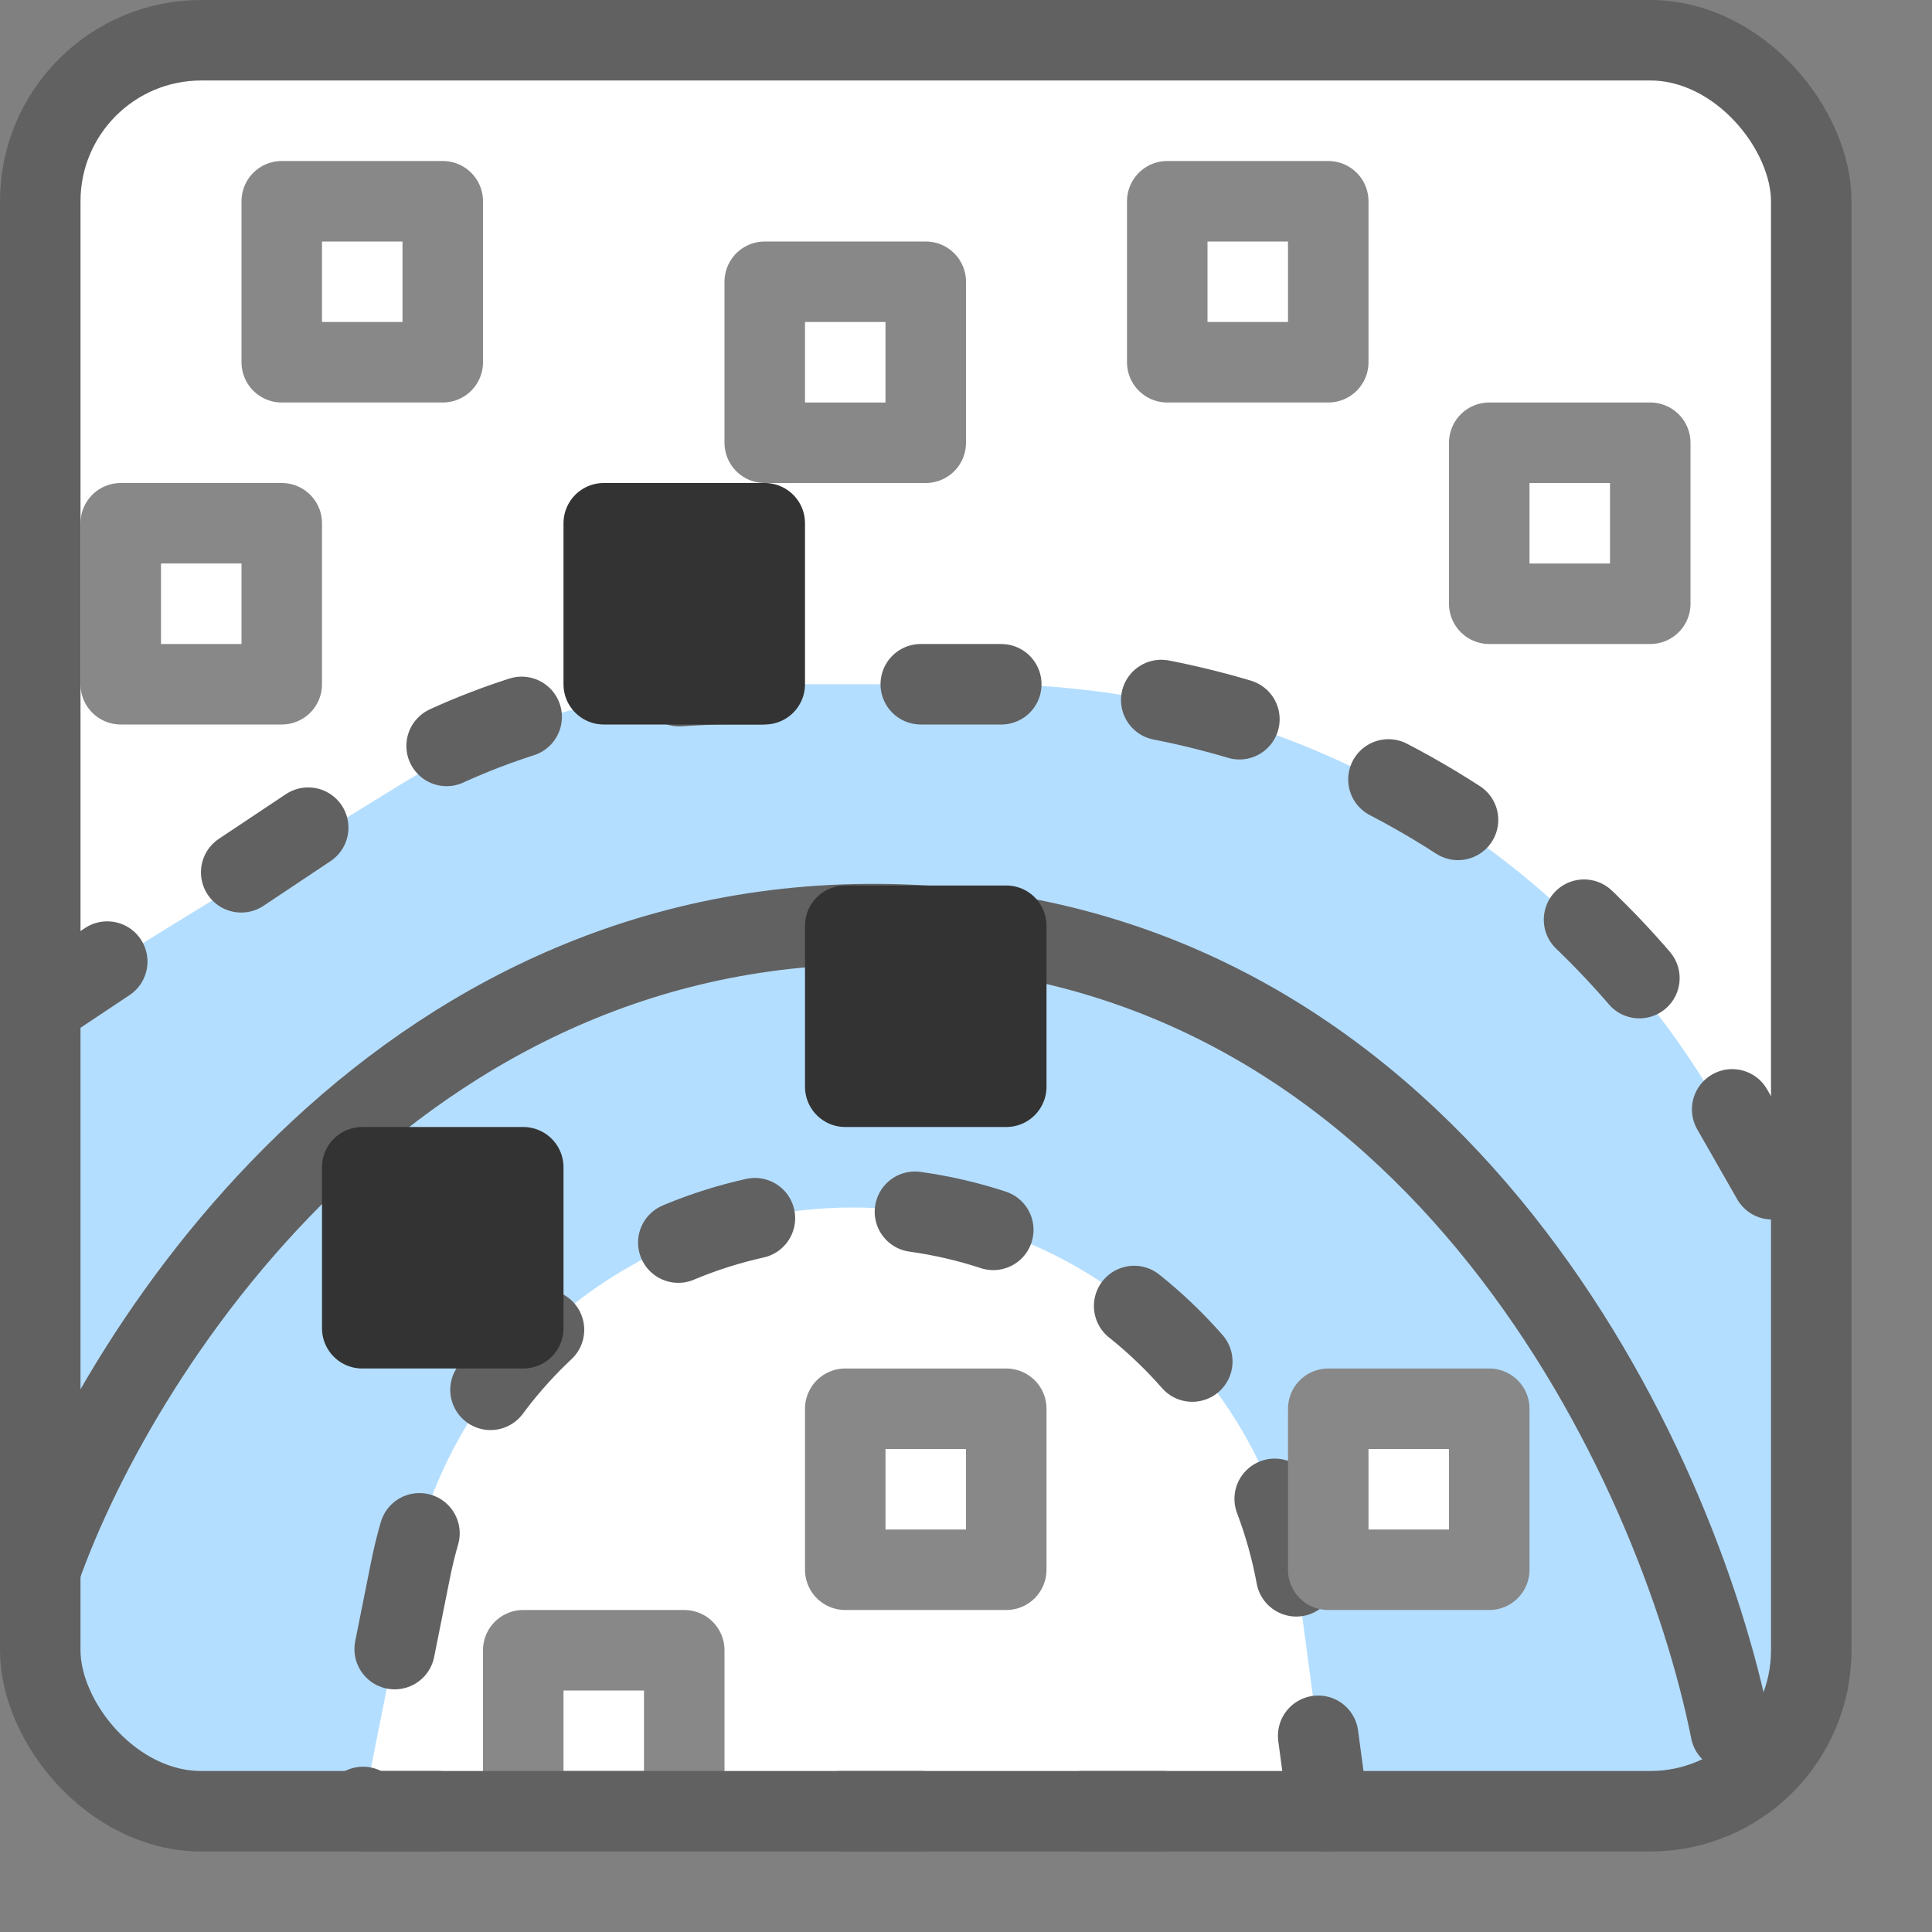 <svg width="24" height="24" viewBox="0 0 24 24" fill="none" xmlns="http://www.w3.org/2000/svg">
<rect x="0" y="0" width="24" height="24" fill="#808080" stroke="none"/>
<rect x="0.5" y="0.5" width="22" height="22" rx="2" fill="#FFFFFF"/>
<path d="M0.5 12.5L4.951 9.761C6.291 8.936 7.833 8.5 9.406 8.5H12.268C15.84 8.5 19.168 10.317 21.1 13.322L22.5 15.5V21.5C22.5 22.052 22.052 22.5 21.5 22.5H16.5L16.148 19.863C15.777 17.079 13.402 15 10.594 15C7.923 15 5.623 16.885 5.099 19.505L4.5 22.5H1.5C0.948 22.5 0.5 22.052 0.5 21.5V12.5Z" fill="#B4DEFF"/>
<path d="M5.099 19.505L4.5 22.5H16.5L16.148 19.863C15.777 17.079 13.402 15 10.594 15C7.923 15 5.623 16.885 5.099 19.505Z" stroke="#616162" stroke-linecap="round" stroke-linejoin="round" stroke-dasharray="1 2"/>
<path d="M0.5 12.5L4.359 9.928C5.755 8.997 7.395 8.5 9.074 8.5H12.407C16.175 8.5 19.654 10.519 21.523 13.79L22.5 15.5" stroke="#616162" stroke-linecap="round" stroke-linejoin="round" stroke-dasharray="1 2"/>
<path d="M0.5 19.5C1.5 16.667 5.1 11.1 11.5 11.5C17.9 11.9 20.833 18.167 21.5 21.5" stroke="#616162" stroke-linecap="round" stroke-linejoin="round"/>
<path d="M6.5 20.5H8.5V22.5H6.5V20.5Z" fill="white"/>
<path d="M1.5 6.5H3.5V8.5H1.5V6.5Z" fill="white"/>
<path d="M3.5 2.5H5.5V4.5H3.5V2.5Z" fill="white"/>
<path d="M9.5 3.5H11.5V5.5H9.5V3.5Z" fill="white"/>
<path d="M14.5 2.5H16.5V4.5H14.5V2.5Z" fill="white"/>
<path d="M16.5 17.5H18.5V19.5H16.5V17.5Z" fill="white"/>
<path d="M18.5 5.5H20.5V7.5H18.5V5.5Z" fill="white"/>
<path d="M10.5 17.5H12.5V19.5H10.5V17.5Z" fill="white"/>
<path d="M6.5 20.5H8.5V22.5H6.5V20.5Z" stroke="#888889" stroke-linejoin="round"/>
<path d="M1.5 6.5H3.5V8.5H1.5V6.5Z" stroke="#888889" stroke-linejoin="round"/>
<path d="M3.5 2.5H5.5V4.5H3.5V2.5Z" stroke="#888889" stroke-linejoin="round"/>
<path d="M9.5 3.5H11.5V5.5H9.5V3.5Z" stroke="#888889" stroke-linejoin="round"/>
<path d="M14.5 2.5H16.5V4.5H14.5V2.5Z" stroke="#888889" stroke-linejoin="round"/>
<path d="M16.5 17.5H18.5V19.5H16.5V17.5Z" stroke="#888889" stroke-linejoin="round"/>
<path d="M18.5 5.5H20.5V7.5H18.5V5.5Z" stroke="#888889" stroke-linejoin="round"/>
<path d="M10.5 17.5H12.5V19.5H10.5V17.5Z" stroke="#888889" stroke-linejoin="round"/>
<path d="M7.5 6.5H9.5V8.5H7.5V6.5Z" fill="#333333"/>
<path d="M4.5 14.5H6.5V16.5H4.5V14.5Z" fill="#333333"/>
<path d="M10.5 11.5H12.5V13.5H10.5V11.5Z" fill="#333333"/>
<path d="M7.5 6.5H9.5V8.5H7.5V6.5Z" stroke="#333333" stroke-linejoin="round"/>
<path d="M4.5 14.5H6.5V16.5H4.5V14.5Z" stroke="#333333" stroke-linejoin="round"/>
<path d="M10.5 11.5H12.5V13.5H10.5V11.5Z" stroke="#333333" stroke-linejoin="round"/>
<rect x="0.5" y="0.5" width="22" height="22" rx="2" stroke="#616161"/>
</svg>
